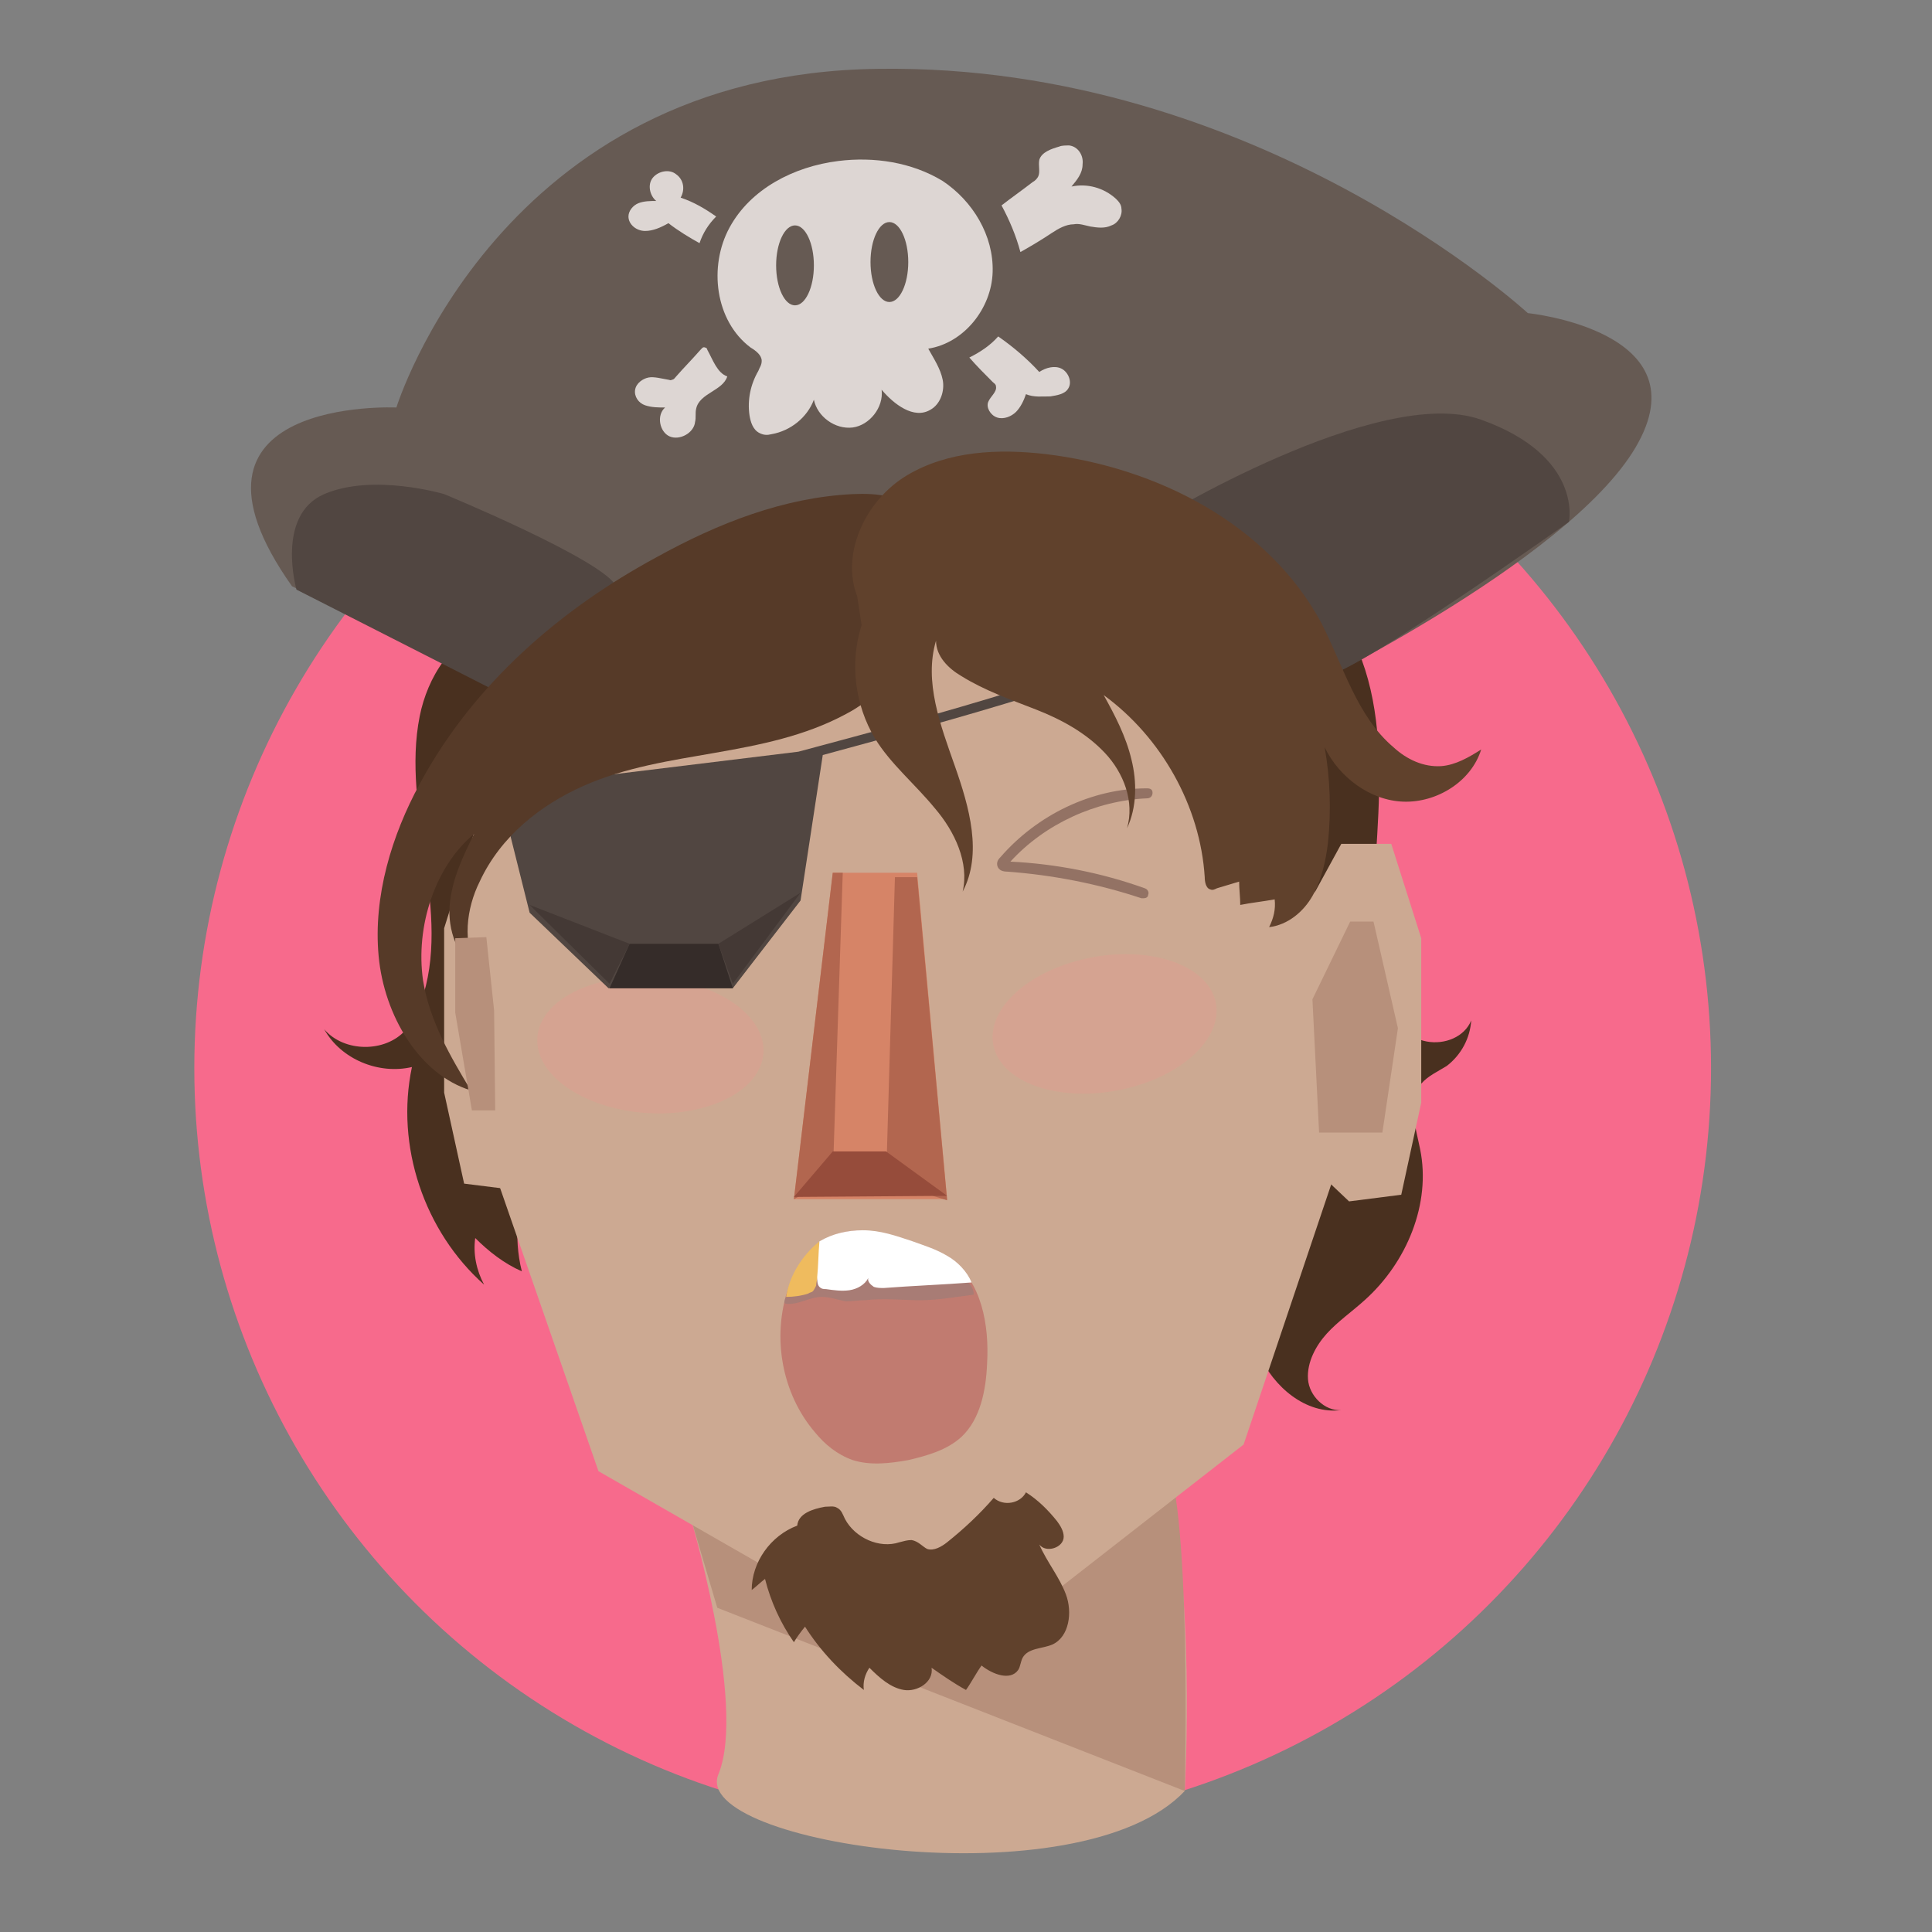 <?xml version="1.0" encoding="utf-8"?>
<!-- Generator: Adobe Illustrator 18.1.1, SVG Export Plug-In . SVG Version: 6.00 Build 0)  -->
<!DOCTYPE svg PUBLIC "-//W3C//DTD SVG 1.1//EN" "http://www.w3.org/Graphics/SVG/1.1/DTD/svg11.dtd">
<svg version="1.1" xmlns="http://www.w3.org/2000/svg" xmlns:xlink="http://www.w3.org/1999/xlink" x="0px" y="0px"
	 viewBox="0 0 174 174" enable-background="new 0 0 174 174" xml:space="preserve">
<rect x="0" y="0" width="174" height="174" fill="#808080" stroke="none"/>
<g id="Alma">
</g>
<g id="Capn_Cutout">
	<g>
		<circle fill="#F76A8C" cx="85.8" cy="96.2" r="68.3"/>
		<path fill="#CCA992" d="M62,136c0,0,5.3,17.5,2.7,23.8c-2.6,6.3,32.6,11.5,42,1.5c0,0,1.1-19-2-29.7L62,136z"/>
		<path fill="#B7907B" d="M62,136l2.6,8.8l42.1,16.5c0,0,0.7-26.9-2-30.7C102,126.7,62,136,62,136z"/>
		<g>
			<path fill="#49301F" d="M55.5,70.1c0.5-3.7,0.3-7.8-2.2-10.5c-1-1.1-2.4-1.9-3.7-2.4c-1.7-0.7-3.6-1-5.4-0.6
				c-3.5,0.8-5.7,4.4-6.4,7.9c-1.7,8.5,3,17.7,0.1,25.8c-0.3,0.9-0.7,1.8-1.4,2.5c-1.8,2-5.5,2-7.3-0.1c1.5,2.7,4.9,4.1,7.9,3.4
				c-1.5,7.1,1.1,14.8,6.5,19.6c-0.7-1.3-1-2.8-0.8-4.2c1.2,1.2,2.6,2.3,4.2,3c-0.8-3.1-0.3-6.4,0.4-9.6c0.7-3.1,1.8-6.2,2.2-9.4
				c0.3-2.7,0.2-5.4,0.8-8c0.5-2.2,1.6-4.3,2.4-6.4C54.1,77.5,55,73.8,55.5,70.1z"/>
			<path fill="#49301F" d="M112.6,112.4c1.3-13.8,5.3-27.3,4.7-41.1c-0.2-3.6-0.5-7.8,2.1-10.4c0.6-0.6,1.3-1.1,1.8-1.7
				c0.5-0.7,0.7-1.7,0.3-2.3c2.4,4.4,2.8,9.5,2.7,14.5s-0.8,10-0.4,14.9c0.1,1.6,0.4,3.2,1.1,4.6s2,2.6,3.6,2.9
				c1.6,0.3,3.4-0.4,4-1.9c-0.1,1.6-0.9,3.1-2.2,4.1c-0.8,0.5-1.7,0.9-2.3,1.6c-1.3,1.6-0.5,3.9-0.1,5.9c1,4.9-1.2,10.2-5,13.6
				c-1.1,1-2.4,1.9-3.4,3c-1,1.1-1.8,2.6-1.7,4.1c0.1,1.5,1.5,2.9,3,2.8c-3.2,0.4-6.1-2.1-7.4-5
				C112.2,118.9,112.3,115.6,112.6,112.4z"/>
		</g>
		<g>
			<polygon fill="#CCA992" points="46.9,73 43.2,101.7 53.9,132.5 75.7,145 92.9,145 112,130.1 121.6,101.6 116.6,68.2 108.8,51 
				57.6,51 			"/>
		</g>
		<g>
			<polygon fill="#CCA992" points="117.3,82.4 120.8,76 125.3,76 128,84.5 128,99.3 126.2,107.6 121.5,108.2 117.7,104.6 			"/>
			<polygon fill="#CCA992" points="50.7,81.4 47.3,75 42.7,75 40,83.6 40,98.4 41.8,106.6 46.6,107.2 50.4,103.6 			"/>
		</g>
		<g>
			<g>
				<path fill="#665A53" d="M48.3,63.6c0,0,10.8-14.9,30.4-15.2s37.5,14.3,37.5,14.3s24.9-11.9,31.1-22.4s-9.7-12.1-9.7-12.1
					S113.2,5.7,79.1,6.2C45,6.6,35.7,36.7,35.7,36.7s-21.5-1-9.4,16.1L48.3,63.6z"/>
				<path fill="#514641" d="M103.8,47c0,0,20.4-12.5,29.6-9.2s7.9,9.2,7.9,9.2s-18.8,13.4-21.9,13.9C116.2,61.4,103.8,47,103.8,47z"
					/>
				<path fill="#514641" d="M44,61.9l-17.3-8.8c0,0-1.9-6.7,2.5-8.6s10.8,0,10.8,0s14.3,5.9,15.5,8.3C56.6,55.2,44,61.9,44,61.9z"/>
			</g>
			<g>
				<path fill="#DDD6D3" d="M75.5,14.5c3.2-0.4,6.6,0.1,9.4,1.8c2.7,1.8,4.6,4.9,4.5,8.2s-2.6,6.4-5.8,6.9c0.5,0.9,1.1,1.8,1.3,2.8
					s-0.2,2.2-1.1,2.7c-1.5,0.9-3.3-0.5-4.4-1.8c0.2,1.6-1.1,3.2-2.6,3.4c-1.6,0.2-3.2-1-3.5-2.5c-0.6,1.6-2.1,2.8-3.8,3.1
					c-0.4,0.1-0.7,0.1-1.1-0.1c-0.6-0.3-0.8-1-0.9-1.6c-0.2-1.4,0.1-2.8,0.8-4c0.1-0.3,0.3-0.5,0.3-0.9c0-0.5-0.5-0.9-1-1.2
					c-3.2-2.4-3.8-7.3-1.9-10.8S71.5,15,75.5,14.5z"/>
				<path fill="#DDD6D3" d="M96.3,13.1c0.8,0.1,1.3,0.9,1.2,1.7c0,0.8-0.5,1.4-1,2c1.4-0.3,2.9,0.1,4,1.1c0.2,0.2,0.5,0.5,0.5,0.9
					c0.1,0.6-0.3,1.3-0.9,1.5c-0.6,0.3-1.3,0.2-1.9,0.1c-0.5-0.1-1-0.3-1.5-0.2c-0.7,0-1.4,0.4-2,0.8c-0.9,0.6-1.9,1.2-2.8,1.7
					c-0.4-1.5-1-2.9-1.7-4.2c0.9-0.7,1.9-1.4,2.8-2.1c0.2-0.1,0.4-0.3,0.5-0.5c0.2-0.4,0-1,0.1-1.5c0.2-0.7,1.1-1,1.8-1.2
					C95.6,13.1,96,13.1,96.3,13.1z"/>
				<path fill="#DDD6D3" d="M92.4,35.5c-0.2,0.6-0.5,1.2-0.9,1.6c-0.4,0.4-1.1,0.7-1.7,0.5s-1-0.9-0.8-1.4c0.2-0.5,0.8-0.9,0.7-1.4
					c0-0.2-0.2-0.3-0.3-0.4c-0.7-0.7-1.4-1.4-2.1-2.2c1-0.5,1.9-1.1,2.6-1.9c1.3,0.9,2.6,2,3.7,3.2c0.6-0.4,1.4-0.6,2-0.3
					c0.6,0.3,1,1.2,0.6,1.8c-0.3,0.5-1,0.6-1.6,0.7C93.9,35.7,93.1,35.8,92.4,35.5z"/>
				<path fill="#DDD6D3" d="M63,21.9c0.3-0.9,0.8-1.7,1.5-2.4c-1-0.7-2-1.3-3.2-1.7c0.4-0.7,0.3-1.6-0.4-2.1
					c-0.6-0.5-1.6-0.3-2.1,0.3c-0.5,0.6-0.3,1.6,0.3,2.1c-0.5,0-1.1,0-1.6,0.2c-0.5,0.2-0.9,0.7-0.9,1.2c0,0.7,0.7,1.3,1.5,1.3
					c0.7,0,1.4-0.3,2.1-0.7C61.1,20.8,62.1,21.4,63,21.9z"/>
				<path fill="#DDD6D3" d="M63.5,31.3c0.1,0,0.2,0.1,0.2,0.2c0.5,0.9,0.9,2.1,1.8,2.4c-0.4,1.3-2.5,1.5-2.8,2.9
					c-0.1,0.4,0,0.8-0.1,1.2c-0.1,1-1.4,1.7-2.3,1.3s-1.2-1.9-0.4-2.6c-0.6,0-1.2,0-1.8-0.2c-0.6-0.2-1-0.8-0.9-1.4
					c0.1-0.6,0.7-1,1.2-1.1s1.2,0.1,1.8,0.2c0.1,0,0.2,0.1,0.3,0c0.2,0,0.3-0.2,0.4-0.3c0.7-0.8,1.4-1.5,2.1-2.3
					C63.2,31.4,63.3,31.2,63.5,31.3z"/>
				<ellipse fill="#665A53" cx="71.6" cy="23.9" rx="1.7" ry="3.6"/>
				<ellipse fill="#665A53" cx="80.1" cy="23.6" rx="1.7" ry="3.6"/>
			</g>
		</g>
		
			<ellipse transform="matrix(0.983 -0.183 0.183 0.983 -15.201 19.792)" opacity="0.4" fill="#E59B8F" cx="99.5" cy="92.2" rx="10.2" ry="6.1"/>
		
			<ellipse transform="matrix(-0.998 -6.931456e-02 6.931456e-02 -0.998 110.429 192.212)" opacity="0.4" fill="#E59B8F" cx="58.5" cy="94.2" rx="10.2" ry="6.1"/>
		<g>
			<path fill="#514641" d="M110.7,55.2c-12.5,5.4-25.7,9-38.8,12.5L44.9,71l2.8,11.2l7.1,6.8H66l6.1-7.9L74.1,68
				c12.5-3.4,25.1-6.8,37-12C111.7,55.7,111.2,55,110.7,55.2z"/>
			<polygon fill="#352C29" points="54.9,89 56.7,85 64.7,85 66,89 			"/>
			<polygon fill="#443935" points="64.7,85 66,88.6 72.1,80.4 			"/>
			<polygon fill="#443935" points="56.7,85 54.9,88.6 47.7,81.5 			"/>
		</g>
		<path fill="#563A28" d="M83.9,54.1c-0.7,1-2,1.2-2.5,2.3c-0.2,0.5-0.2,1.2-0.3,1.8c-0.3,2.8-2.6,4.9-4.9,6.1
			c-3.7,2-7.8,2.8-11.8,3.5s-8.1,1.3-11.9,3c-3.8,1.7-7.4,4.5-9.3,8.6c-1.2,2.4-1.6,5.6-0.2,7.9c-1.8-1-2.7-3.6-2.5-5.8
			c0.2-2.3,1.2-4.4,2.2-6.4c-3.5,2.9-5.3,8.3-4.6,13.2c0.6,3.7,2.5,6.9,4.3,9.9c-4.6-1.4-7.8-6.7-8.3-12.1
			c-0.5-5.4,1.2-10.9,3.7-15.5c4.9-9.1,12.8-15.8,21.3-20.4c5.6-3.1,11.5-5.4,17.7-5.7c2.2-0.1,4.6,0.1,6.1,2c1,1.3,1.4,3.2,1.5,4.9
			C84.4,52.3,84.4,53.4,83.9,54.1z"/>
		<g>
			<polygon fill="#B7907B" points="43.8,84.4 41,84.5 41,91.2 42.5,100 44.6,100 44.5,91 			"/>
			<polygon fill="#B7907B" points="118.2,90 121.6,83 123.7,83 125.9,92.6 124.5,102 118.8,102 			"/>
		</g>
		<g>
			<path fill="#937264" d="M103,80.9c-0.1,0-0.1,0-0.2,0c-3.9-1.3-8-2.1-12.1-2.4c-0.8,0-0.9-0.5-0.9-0.7c0-0.3,0.2-0.5,0.3-0.6
				c3.3-3.8,8.2-6.2,13.2-6.2c0,0,0,0,0,0c0.3,0,0.5,0.1,0.5,0.4c0,0.3-0.2,0.5-0.5,0.5c-4.6,0.2-9.2,2.3-12.3,5.7
				c4.1,0.2,8.2,1,12.1,2.4c0.3,0.1,0.4,0.4,0.3,0.6C103.4,80.8,103.2,80.9,103,80.9z"/>
		</g>
		<path fill="#60412C" d="M77.6,56.3c-1.1,3.4-0.6,7.2,1.2,10.2c1.4,2.3,3.6,4.1,5.4,6.3c1.8,2.1,3.1,4.9,2.5,7.5
			c1.8-3.4,0.6-7.6-0.7-11.3s-2.8-7.6-1.7-11.3c0,1.4,1.1,2.5,2.3,3.2c2.1,1.3,4.4,2.1,6.7,3s4.5,2.1,6.2,3.9c1.7,1.8,2.7,4.4,2,6.8
			c0.9-1.9,0.9-4.2,0.4-6.2c-0.5-2.1-1.5-4-2.5-5.8c5.2,3.8,8.7,10,9.1,16.4c0,0.4,0.1,1,0.5,1.1c0.2,0.1,0.4,0,0.6-0.1
			c0.7-0.2,1.3-0.4,2-0.6c0,0.7,0.1,1.4,0.1,2.1c1-0.2,2-0.3,3.1-0.5c0.1,0.9-0.1,1.7-0.5,2.5c1.7-0.2,3.1-1.4,3.9-2.8
			c0.8-1.4,1.2-3.1,1.4-4.8c0.3-2.9,0.2-5.8-0.3-8.6c1.3,2.7,4.1,4.8,7.1,4.9s6.1-1.8,7-4.7c-1.1,0.7-2.3,1.4-3.6,1.5
			c-1.6,0.1-3.1-0.6-4.3-1.7c-3.3-2.8-4.5-7.3-6.5-11.2c-4.8-8.9-14.8-14-24.8-15.2c-4.3-0.5-8.8-0.3-12.5,1.9
			c-3.7,2.2-6,7-4.5,10.9"/>
		<path fill="#60412C" d="M82.1,138.7c-0.4,0-0.7,0.1-1.1,0.2c-1.8,0.6-4-0.4-4.9-2.1c-0.2-0.4-0.3-0.8-0.7-1
			c-0.3-0.2-0.7-0.1-1.1-0.1c-1.1,0.2-2.4,0.6-2.5,1.7c-2.4,0.9-4.1,3.3-4.1,5.8c0.4-0.3,0.8-0.7,1.2-1c0.5,2,1.4,4,2.6,5.7
			c0.3-0.5,0.6-0.9,1-1.4c1.4,2.2,3.2,4.1,5.3,5.7c-0.1-0.7,0.1-1.4,0.5-2c0.9,0.9,1.9,1.8,3.1,2s2.7-0.7,2.5-2c1,0.7,2,1.4,3.1,2
			c0.5-0.7,0.9-1.5,1.4-2.2c1,0.8,2.6,1.4,3.3,0.4c0.2-0.3,0.2-0.7,0.4-1.1c0.5-0.9,1.8-0.8,2.7-1.2c1.5-0.7,1.8-2.9,1.2-4.5
			s-1.7-2.9-2.4-4.5c0.6,0.8,2.2,0.3,2.2-0.7c0-0.5-0.3-1-0.6-1.4c-0.8-1-1.7-1.9-2.8-2.6c-0.5,1-2,1.3-2.9,0.5
			c-1.3,1.5-2.7,2.8-4.2,4c-0.5,0.4-1.2,0.8-1.8,0.6C83.1,139.3,82.7,138.8,82.1,138.7z"/>
		<g>
			<polygon fill="#D68467" points="85.3,108 71.5,108 75,78.6 82.6,78.6 			"/>
			<polygon fill="#B2664F" points="82.6,79 85.3,108.1 79.8,106.4 80.6,79 			"/>
			<polygon fill="#B2664F" points="75,78.6 71.5,108 75,106.1 75.9,78.6 			"/>
			<polygon fill="#964C3B" points="71.5,107.8 75,103.7 79.8,103.7 85.3,107.7 			"/>
		</g>
		<g>
			<path fill="#C17B70" d="M71,116c-1.5,4.4-0.6,9.5,2.4,13c0.9,1.1,2,2,3.4,2.5c1.6,0.5,3.3,0.3,5,0c1.7-0.4,3.5-0.9,4.8-2.1
				c1.7-1.6,2.2-4.2,2.3-6.6c0.2-3.5-0.5-7.4-3.3-9.4c-0.9-0.7-2-1.1-3.1-1.4c-2.3-0.8-4.9-1.7-7.3-0.8
				C73.1,111.9,71.7,113.9,71,116z"/>
			<path opacity="0.37" fill="#7C7C7C" d="M74,116.8c0.8,0,1.5,0.3,2.2,0.4c0.6,0,1.1-0.1,1.7-0.1c1.7-0.2,3.4,0,5,0
				c1.6,0,3.2-0.3,4.8-0.5c0-0.6-0.4-1.1-0.9-1.4c-0.5-0.3-1.1-0.4-1.7-0.5c-2.4-0.4-4.8-0.6-7.2-0.4c-2.4,0.2-4.8,0.9-6.8,2.2
				c-0.3,0.2-0.6,0.7-0.4,0.9C71.8,117.6,72.9,116.8,74,116.8z"/>
			<path fill="#EFBB5E" d="M73.7,114.9c0.3-1,0.3-2.1,0.1-3.1c-1.6,1.3-2.7,3.1-3,5c0.7,0,1.4-0.1,2-0.3c0.1-0.1,0.3-0.1,0.4-0.2
				c0.1-0.1,0.2-0.3,0.3-0.5C73.5,115.5,73.6,115.2,73.7,114.9z"/>
			<path fill="#FFFFFF" d="M73.8,115.9c0.2,0.2,0.4,0.2,0.6,0.2c0.7,0.1,1.4,0.2,2.1,0.1c0.7-0.1,1.4-0.5,1.7-1.1
				c-0.1,0.3,0.2,0.6,0.5,0.8c0.3,0.1,0.6,0.1,0.9,0.1c2.6-0.2,5.3-0.3,7.9-0.5c-0.4-1-1.3-1.9-2.2-2.4c-1-0.6-2-0.9-3.1-1.3
				c-1.5-0.5-2.9-1-4.5-1c-1.4,0-2.7,0.3-3.9,1c-0.1,1.1-0.1,2.2-0.2,3.2C73.6,115.3,73.6,115.7,73.8,115.9z"/>
		</g>
	</g>
</g>
</svg>
